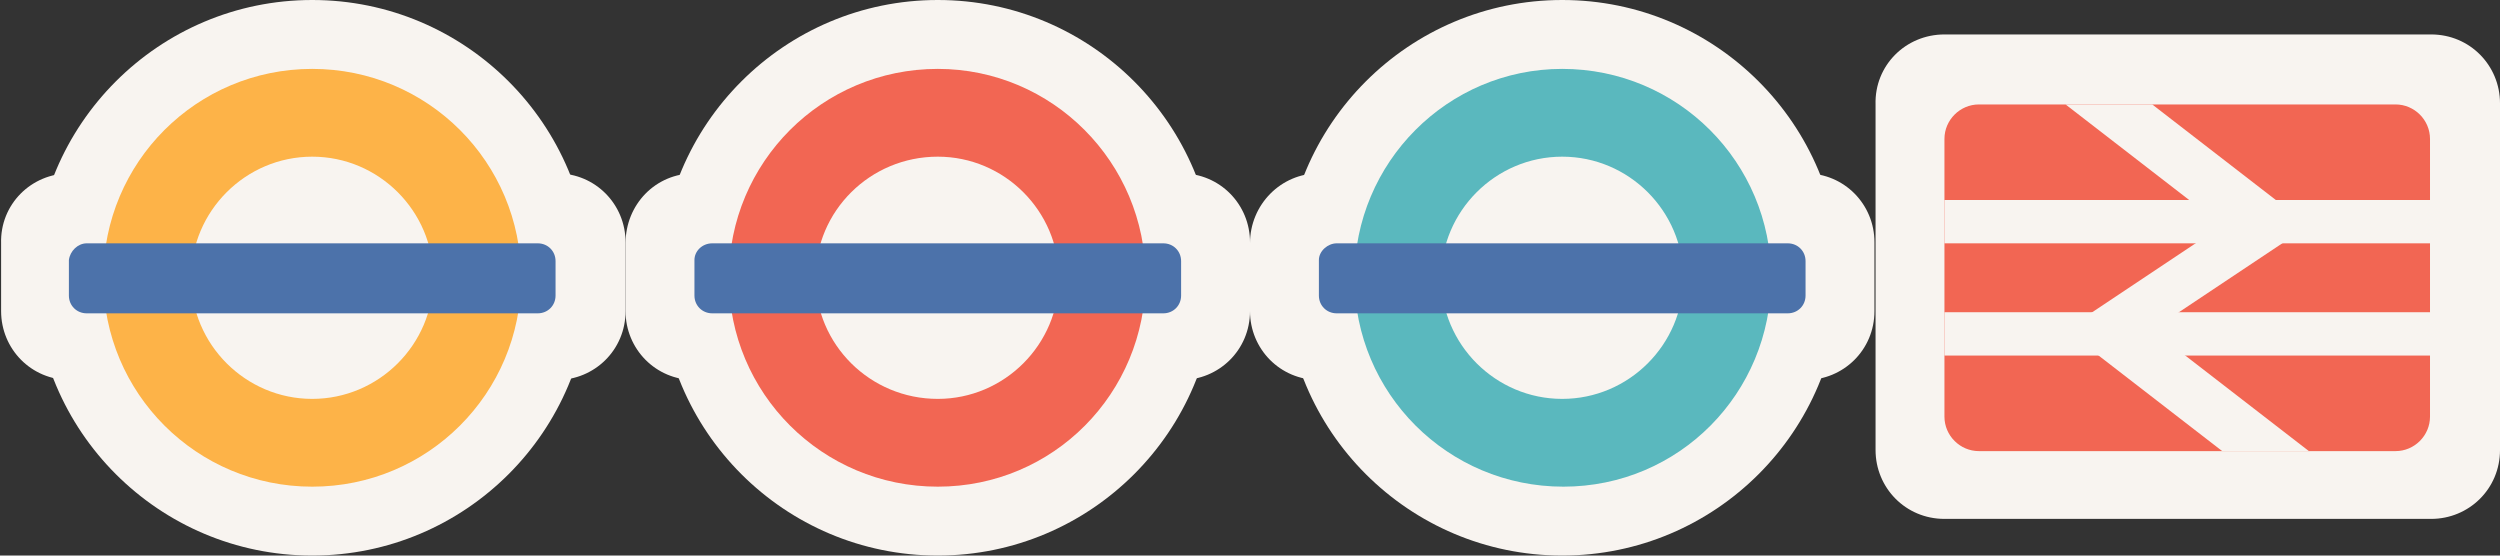 <?xml version="1.0" encoding="utf-8"?>
<!-- Generator: Adobe Illustrator 18.0.0, SVG Export Plug-In . SVG Version: 6.00 Build 0)  -->
<!DOCTYPE svg PUBLIC "-//W3C//DTD SVG 1.1//EN" "http://www.w3.org/Graphics/SVG/1.1/DTD/svg11.dtd">
<svg version="1.1" id="Layer_1" xmlns="http://www.w3.org/2000/svg" xmlns:xlink="http://www.w3.org/1999/xlink" x="0px" y="0px"
	 width="225px" height="50px" viewBox="-76.5 -17 225 50" enable-background="new -76.5 -17 225 50" xml:space="preserve">
<rect x="-76.5" y="-17" width="225" height="50" fill="#333333" stroke="none"/>
<path fill="#F8F4F0" d="M-23.4,8c0,13.8-11.2,25-25,25s-25-11.2-25-25c0-13.8,11.2-25,25-25S-23.4-5.8-23.4,8"/>
<path fill="#F8F4F0" d="M-70.2-1.4h43.8c3.5,0,6.2,2.8,6.2,6.2v6.2c0,3.5-2.8,6.2-6.2,6.2h-43.8c-3.5,0-6.2-2.8-6.2-6.2V4.9
	C-76.5,1.4-73.7-1.4-70.2-1.4"/>
<path opacity="0.7" fill="#FF9701" enable-background="new    " d="M-48.4-10.8c-10.4,0-18.8,8.4-18.8,18.8s8.4,18.8,18.8,18.8
	S-29.6,18.4-29.6,8S-38-10.8-48.4-10.8 M-48.4-2.9c6,0,10.9,4.9,10.9,10.9c0,6-4.9,10.9-10.9,10.9c-6,0-10.9-4.9-10.9-10.9
	C-59.3,2-54.4-2.9-48.4-2.9"/>
<path fill="#4C72AA" d="M-68.7,4.9h40.6c0.9,0,1.6,0.7,1.6,1.6v3.1c0,0.9-0.7,1.6-1.6,1.6h-40.6c-0.9,0-1.6-0.7-1.6-1.6V6.4
	C-70.2,5.6-69.5,4.9-68.7,4.9"/>
<path fill="#F8F4F0" d="M32.9,8c0,13.8-11.2,25-25,25c-13.8,0-25-11.2-25-25c0-13.8,11.2-25,25-25C21.7-17,32.9-5.8,32.9,8"/>
<path fill="#F8F4F0" d="M-14-1.4h43.8c3.5,0,6.2,2.8,6.2,6.2v6.2c0,3.5-2.8,6.2-6.2,6.2H-14c-3.5,0-6.2-2.8-6.2-6.2V4.9
	C-20.2,1.4-17.5-1.4-14-1.4"/>
<path opacity="0.7" fill="#F02A10" enable-background="new    " d="M7.9-10.8C-2.5-10.8-10.9-2.4-10.9,8s8.4,18.8,18.8,18.8
	S26.6,18.4,26.6,8S18.2-10.8,7.9-10.8 M7.9-2.9c6,0,10.9,4.9,10.9,10.9c0,6-4.9,10.9-10.9,10.9C1.8,18.9-3.1,14-3.1,8
	C-3.1,2,1.8-2.9,7.9-2.9"/>
<path fill="#4C72AA" d="M-12.4,4.9h40.6c0.9,0,1.6,0.7,1.6,1.6v3.1c0,0.9-0.7,1.6-1.6,1.6h-40.6c-0.9,0-1.6-0.7-1.6-1.6V6.4
	C-14,5.6-13.3,4.9-12.4,4.9"/>
<path fill="#F8F4F0" d="M98.5-13.9h43.8c3.5,0,6.2,2.8,6.2,6.2v31.2c0,3.5-2.8,6.2-6.2,6.2H98.5c-3.5,0-6.2-2.8-6.2-6.2V-7.6
	C92.2-11.1,95-13.9,98.5-13.9"/>
<path opacity="0.7" fill="#F02A10" enable-background="new    " d="M101.6-7.6h37.5c1.7,0,3.1,1.4,3.1,3.1v25c0,1.7-1.4,3.1-3.1,3.1
	h-37.5c-1.7,0-3.1-1.4-3.1-3.1v-25C98.5-6.2,99.9-7.6,101.6-7.6"/>
<rect x="98.5" y="1" fill="#F8F4F0" width="43.8" height="3.9"/>
<rect x="98.5" y="11.1" fill="#F8F4F0" width="43.8" height="3.9"/>
<polygon fill="#F8F4F0" points="109.4,-7.6 123.5,3.3 109.4,12.7 123.5,23.6 131.3,23.6 117.2,12.7 131.3,3.3 117.2,-7.6 "/>
<path fill="#F8F4F0" d="M89.1,8c0,13.8-11.2,25-25,25c-13.8,0-25-11.2-25-25c0-13.8,11.2-25,25-25C77.9-17,89.1-5.8,89.1,8"/>
<path fill="#F8F4F0" d="M42.2-1.4H86c3.5,0,6.2,2.8,6.2,6.2v6.2c0,3.5-2.8,6.2-6.2,6.2H42.2c-3.5,0-6.2-2.8-6.2-6.2V4.9
	C36,1.4,38.8-1.4,42.2-1.4"/>
<path opacity="0.7" fill="#189FA8" enable-background="new    " d="M64.1-10.8C53.8-10.8,45.4-2.4,45.4,8s8.4,18.8,18.8,18.8
	S82.9,18.4,82.9,8S74.5-10.8,64.1-10.8 M64.1-2.9c6,0,10.9,4.9,10.9,10.9c0,6-4.9,10.9-10.9,10.9c-6,0-10.9-4.9-10.9-10.9
	C53.2,2,58.1-2.9,64.1-2.9"/>
<path fill="#4C72AA" d="M43.8,4.9h40.6c0.9,0,1.6,0.7,1.6,1.6v3.1c0,0.9-0.7,1.6-1.6,1.6H43.8c-0.9,0-1.6-0.7-1.6-1.6V6.4
	C42.2,5.6,43,4.9,43.8,4.9"/>
</svg>

